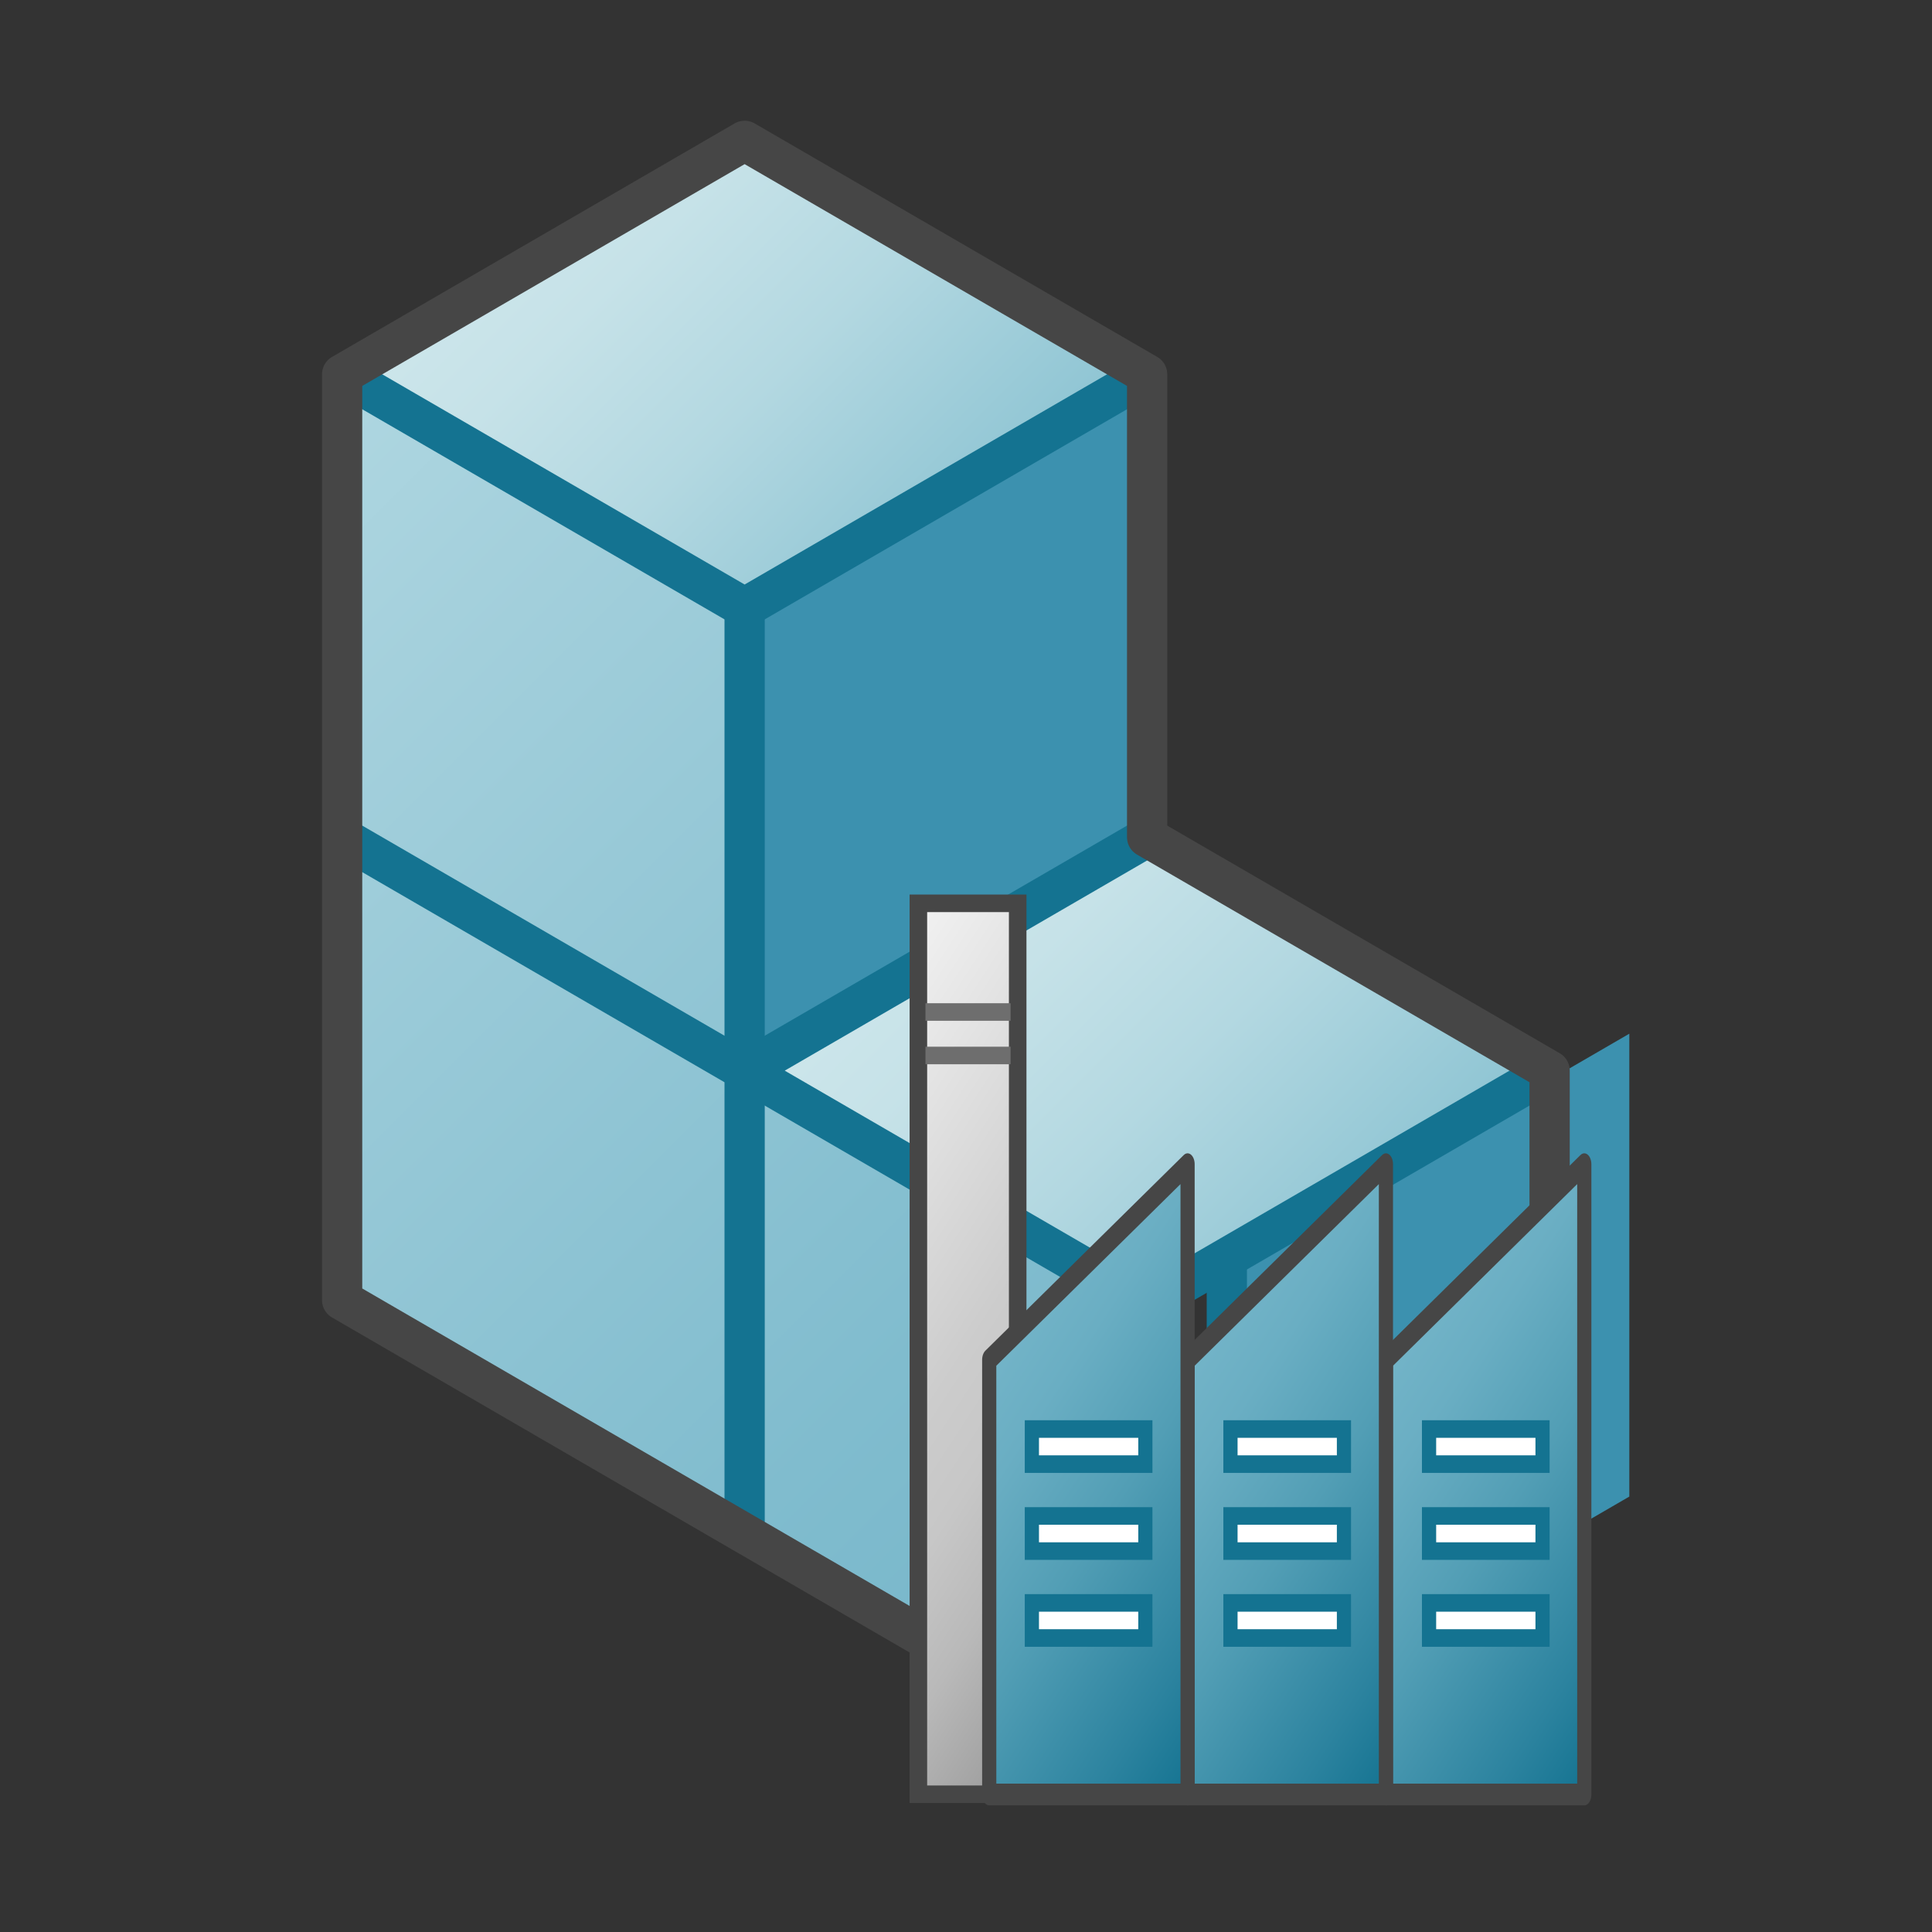 <?xml version="1.0" encoding="UTF-8" standalone="no"?>
<svg
   xmlns:dc="http://purl.org/dc/elements/1.1/"
   xmlns:cc="http://creativecommons.org/ns#"
   xmlns:rdf="http://www.w3.org/1999/02/22-rdf-syntax-ns#"
   xmlns:svg="http://www.w3.org/2000/svg"
   xmlns="http://www.w3.org/2000/svg"
   xmlns:xlink="http://www.w3.org/1999/xlink"
   xmlns:sodipodi="http://sodipodi.sourceforge.net/DTD/sodipodi-0.dtd"
   xmlns:inkscape="http://www.inkscape.org/namespaces/inkscape"
   version="1.1"
   id="Layer_1"
   x="0px"
   y="0px"
   viewBox="0 0 48 48"
   enable-background="new 0 0 48 48"
   xml:space="preserve"
   sodipodi:docname="typeAN4_MfgItemRevision48.svg"
   inkscape:version="1.0.1 (3bc2e813f5, 2020-09-07)"><rect x="0" y="0" width="48" height="48" fill="#333333" stroke="none"/><defs
   id="defs126"><linearGradient
     id="Dark_Blue_Grad-3"
     x1="6.25"
     x2="23.25"
     y2="43.75"
     xlink:href="#Dark_Blue_Grad" /><linearGradient
     id="Dark_Blue_Grad"
     data-name="Dark Blue Grad"
     x1="34.25"
     y1="26.75"
     x2="51.25"
     y2="43.75"
     gradientUnits="userSpaceOnUse"><stop
       offset="0"
       stop-color="#73b4c8"
       id="stop224" /><stop
       offset="0.175"
       stop-color="#6aaec3"
       id="stop226" /><stop
       offset="0.457"
       stop-color="#529eb5"
       id="stop228" /><stop
       offset="0.809"
       stop-color="#2c839f"
       id="stop230" /><stop
       offset="1"
       stop-color="#147391"
       id="stop232" /></linearGradient><linearGradient
     id="Dark_Blue_Grad-2"
     x1="20.25"
     x2="37.25"
     y2="43.75"
     xlink:href="#Dark_Blue_Grad" /><linearGradient
     id="front_-45"
     data-name="front -45"
     x1="-8"
     y1="15"
     x2="16"
     y2="39"
     gradientUnits="userSpaceOnUse"
     gradientTransform="matrix(0.352,0,0,0.54,22.641,18.934)"><stop
       offset="0"
       stop-color="#f2f2f2"
       id="stop211" /><stop
       offset="0.5"
       stop-color="#ccc"
       id="stop213" /><stop
       offset="0.63"
       stop-color="#c7c7c7"
       id="stop215" /><stop
       offset="0.779"
       stop-color="#b9b9b9"
       id="stop217" /><stop
       offset="0.938"
       stop-color="#a2a2a2"
       id="stop219" /><stop
       offset="0.99"
       stop-color="#999"
       id="stop221" /></linearGradient><linearGradient
     inkscape:collect="always"
     xlink:href="#Dark_Blue_Grad"
     id="linearGradient363"
     gradientUnits="userSpaceOnUse"
     x1="34.25"
     y1="26.75"
     x2="51.25"
     y2="43.75" /></defs><sodipodi:namedview
   pagecolor="#ffffff"
   bordercolor="#666666"
   borderopacity="1"
   objecttolerance="10"
   gridtolerance="10"
   guidetolerance="10"
   inkscape:pageopacity="0"
   inkscape:pageshadow="2"
   inkscape:window-width="2560"
   inkscape:window-height="1377"
   id="namedview124"
   showgrid="false"
   inkscape:zoom="21"
   inkscape:cx="24"
   inkscape:cy="24"
   inkscape:window-x="-8"
   inkscape:window-y="-8"
   inkscape:window-maximized="1"
   inkscape:current-layer="Layer_1" />
<polygon
   fill="#3c91af"
   points="28.5,43.9 38.5,38.1 38.5,26.6 28.5,32.4 "
   id="polygon70"
   transform="translate(1.98,-0.918)" />
<polygon
   fill="#3C91AF"
   points="18.5,15.1 18.5,26.6 28.5,20.8 28.5,9.3 "
   id="polygon72" />
<linearGradient
   id="SVGID_1_"
   gradientUnits="userSpaceOnUse"
   x1="23.5"
   y1="21.577"
   x2="33.5"
   y2="31.577">
	<stop
   offset="0"
   style="stop-color:#CDE6EB"
   id="stop74" />
	<stop
   offset="0.221"
   style="stop-color:#C6E2E8"
   id="stop76" />
	<stop
   offset="0.542"
   style="stop-color:#B3D8E1"
   id="stop78" />
	<stop
   offset="0.921"
   style="stop-color:#93C7D5"
   id="stop80" />
	<stop
   offset="1"
   style="stop-color:#8CC3D2"
   id="stop82" />
</linearGradient>
<polygon
   fill="url(#SVGID_1_)"
   points="38.5,26.6 28.5,32.4 18.5,26.6 28.5,20.8 "
   id="polygon85" />
<linearGradient
   id="SVGID_2_"
   gradientUnits="userSpaceOnUse"
   x1="3.799"
   y1="13.983"
   x2="31.093"
   y2="41.277">
	<stop
   offset="0"
   style="stop-color:#AFD7E1"
   id="stop87" />
	<stop
   offset="0.159"
   style="stop-color:#A4D0DC"
   id="stop89" />
	<stop
   offset="0.706"
   style="stop-color:#80BCCE"
   id="stop91" />
	<stop
   offset="1"
   style="stop-color:#73B4C8"
   id="stop93" />
</linearGradient>
<polygon
   fill="url(#SVGID_2_)"
   points="18.5,26.6 18.5,26.6 18.5,26.6 18.5,15.1 8.5,9.3 8.5,32.3 28.5,43.9 28.5,32.4 "
   id="polygon96" />
	<line
   fill="none"
   stroke="#147391"
   stroke-linejoin="round"
   stroke-miterlimit="10"
   x1="18.5"
   y1="26.6"
   x2="8.5"
   y2="20.8"
   id="line98" />
	<line
   fill="none"
   stroke="#147391"
   stroke-linejoin="round"
   stroke-miterlimit="10"
   x1="30.48"
   y1="31.482"
   x2="30.48"
   y2="42.982"
   id="line100" />
<line
   fill="none"
   stroke="#147391"
   stroke-linejoin="round"
   stroke-miterlimit="10"
   x1="18.5"
   y1="38.1"
   x2="18.5"
   y2="15.1"
   id="line102" />
<linearGradient
   id="SVGID_3_"
   gradientUnits="userSpaceOnUse"
   x1="13.5"
   y1="4.283"
   x2="23.5"
   y2="14.283">
	<stop
   offset="0"
   style="stop-color:#CDE6EB"
   id="stop104" />
	<stop
   offset="0.221"
   style="stop-color:#C6E2E8"
   id="stop106" />
	<stop
   offset="0.542"
   style="stop-color:#B3D8E1"
   id="stop108" />
	<stop
   offset="0.921"
   style="stop-color:#93C7D5"
   id="stop110" />
	<stop
   offset="1"
   style="stop-color:#8CC3D2"
   id="stop112" />
</linearGradient>
<polygon
   fill="url(#SVGID_3_)"
   points="8.5,9.3 18.5,3.5 28.5,9.3 18.5,15.1 "
   id="polygon115" />
<polyline
   fill="none"
   stroke="#147391"
   stroke-linejoin="round"
   stroke-miterlimit="10"
   points="28.5,9.3 18.5,15.1 8.5,9.3 "
   id="polyline117" />
<polyline
   fill="none"
   stroke="#147391"
   stroke-linejoin="round"
   stroke-miterlimit="10"
   points="38.5,26.6 28.5,32.4 18.5,26.6   28.5,20.8 "
   id="polyline119" />
<path
   fill="none"
   stroke="#464646"
   stroke-linejoin="round"
   stroke-miterlimit="10"
   d="M28.5,20.8l0-11.5l-10-5.8l-10,5.8l0,23  l20,11.6l10-5.8V26.6L28.5,20.8z"
   id="path121" />
<rect
   x="22.817"
   y="22.443"
   width="2.467"
   height="22.135"
   stroke="#464646"
   stroke-linecap="round"
   stroke-miterlimit="10"
   fill="url(#front_-45)"
   id="rect237"
   style="fill:url(#front_-45);stroke-width:0.436" /><line
   x1="22.993"
   y1="25.143"
   x2="25.108"
   y2="25.143"
   fill="none"
   stroke="#6e6e6e"
   stroke-miterlimit="10"
   id="line239"
   style="stroke-width:0.436" /><line
   x1="22.993"
   y1="26.223"
   x2="25.108"
   y2="26.223"
   fill="none"
   stroke="#6e6e6e"
   stroke-miterlimit="10"
   id="line241"
   style="stroke-width:0.436" /><polygon
   points="47.5,18.5 47.5,47.5 33.5,47.5 33.5,27.5 "
   stroke="#464646"
   stroke-linecap="round"
   stroke-linejoin="round"
   fill="url(#Dark_Blue_Grad)"
   id="polygon243"
   style="fill:url(#linearGradient363)"
   transform="matrix(0.352,0,0,0.54,22.641,18.934)" /><polygon
   points="33.5,18.5 33.5,47.5 19.5,47.5 19.5,27.5 "
   stroke="#464646"
   stroke-linecap="round"
   stroke-linejoin="round"
   fill="url(#Dark_Blue_Grad-2)"
   id="polygon245"
   style="fill:url(#Dark_Blue_Grad-2)"
   transform="matrix(0.352,0,0,0.54,22.641,18.934)" /><polygon
   points="19.5,18.5 19.5,47.5 5.5,47.5 5.5,27.5 "
   stroke="#464646"
   stroke-linecap="round"
   stroke-linejoin="round"
   fill="url(#Dark_Blue_Grad-3)"
   id="polygon247"
   style="fill:url(#Dark_Blue_Grad-3)"
   transform="matrix(0.352,0,0,0.54,22.641,18.934)" /><line
   x1="35.328"
   y1="35.94"
   x2="38.5"
   y2="35.94"
   fill="none"
   stroke="#147391"
   stroke-linejoin="round"
   stroke-width="1.309"
   id="line249" /><line
   x1="35.328"
   y1="40.26"
   x2="38.5"
   y2="40.26"
   fill="none"
   stroke="#147391"
   stroke-linejoin="round"
   stroke-width="1.309"
   id="line251" /><line
   x1="35.328"
   y1="38.1"
   x2="38.5"
   y2="38.1"
   fill="none"
   stroke="#147391"
   stroke-linejoin="round"
   stroke-width="1.309"
   id="line253" /><line
   x1="35.681"
   y1="35.94"
   x2="38.148"
   y2="35.94"
   fill="none"
   stroke="#ffffff"
   stroke-linejoin="round"
   id="line255"
   style="stroke-width:0.436" /><line
   x1="35.681"
   y1="40.26"
   x2="38.148"
   y2="40.26"
   fill="none"
   stroke="#ffffff"
   stroke-linejoin="round"
   id="line257"
   style="stroke-width:0.436" /><line
   x1="35.681"
   y1="38.1"
   x2="38.148"
   y2="38.1"
   fill="none"
   stroke="#ffffff"
   stroke-linejoin="round"
   id="line259"
   style="stroke-width:0.436" /><line
   x1="30.394"
   y1="35.94"
   x2="33.566"
   y2="35.94"
   fill="none"
   stroke="#147391"
   stroke-linejoin="round"
   stroke-width="1.309"
   id="line261" /><line
   x1="30.394"
   y1="40.26"
   x2="33.566"
   y2="40.26"
   fill="none"
   stroke="#147391"
   stroke-linejoin="round"
   stroke-width="1.309"
   id="line263" /><line
   x1="30.394"
   y1="38.1"
   x2="33.566"
   y2="38.1"
   fill="none"
   stroke="#147391"
   stroke-linejoin="round"
   stroke-width="1.309"
   id="line265" /><line
   x1="30.747"
   y1="35.94"
   x2="33.214"
   y2="35.94"
   fill="none"
   stroke="#ffffff"
   stroke-linejoin="round"
   id="line267"
   style="stroke-width:0.436" /><line
   x1="30.747"
   y1="40.26"
   x2="33.214"
   y2="40.26"
   fill="none"
   stroke="#ffffff"
   stroke-linejoin="round"
   id="line269"
   style="stroke-width:0.436" /><line
   x1="30.747"
   y1="38.1"
   x2="33.214"
   y2="38.1"
   fill="none"
   stroke="#ffffff"
   stroke-linejoin="round"
   id="line271"
   style="stroke-width:0.436" /><line
   x1="25.46"
   y1="35.94"
   x2="28.632"
   y2="35.94"
   fill="none"
   stroke="#147391"
   stroke-linejoin="round"
   stroke-width="1.309"
   id="line273" /><line
   x1="25.46"
   y1="40.26"
   x2="28.632"
   y2="40.26"
   fill="none"
   stroke="#147391"
   stroke-linejoin="round"
   stroke-width="1.309"
   id="line275" /><line
   x1="25.46"
   y1="38.1"
   x2="28.632"
   y2="38.1"
   fill="none"
   stroke="#147391"
   stroke-linejoin="round"
   stroke-width="1.309"
   id="line277" /><line
   x1="25.813"
   y1="35.94"
   x2="28.28"
   y2="35.94"
   fill="none"
   stroke="#ffffff"
   stroke-linejoin="round"
   id="line279"
   style="stroke-width:0.436" /><line
   x1="25.813"
   y1="40.26"
   x2="28.28"
   y2="40.26"
   fill="none"
   stroke="#ffffff"
   stroke-linejoin="round"
   id="line281"
   style="stroke-width:0.436" /><line
   x1="25.813"
   y1="38.1"
   x2="28.28"
   y2="38.1"
   fill="none"
   stroke="#ffffff"
   stroke-linejoin="round"
   id="line283"
   style="stroke-width:0.436" /></svg>
